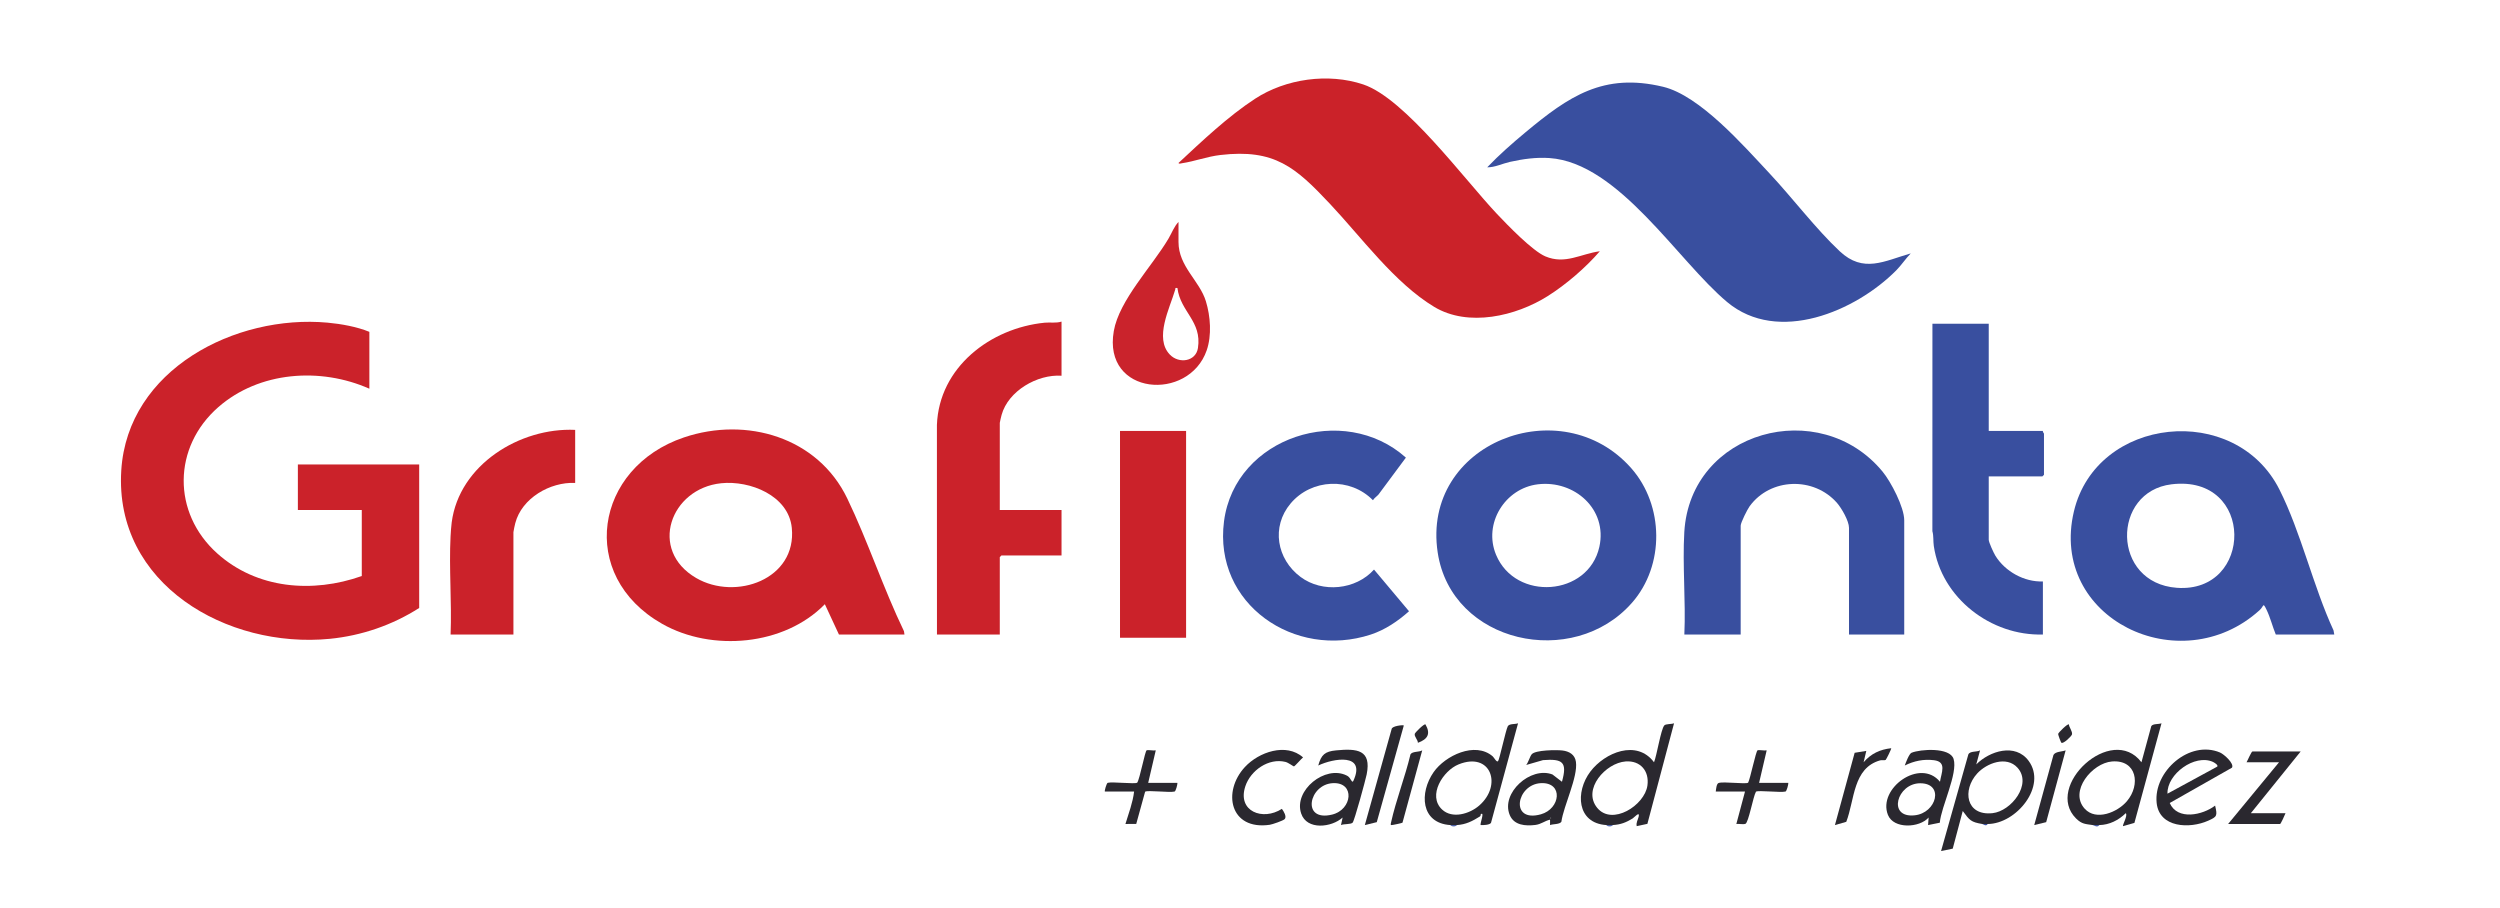 <?xml version="1.0" encoding="UTF-8"?>
<svg id="Layer_2" data-name="Layer 2" xmlns="http://www.w3.org/2000/svg" viewBox="0 0 2215.2 804.96">
  <defs>
    <style>
      .cls-1 {
        fill: #394f9f;
      }

      .cls-2 {
        fill: #ca232c;
      }

      .cls-3 {
        fill: #2a282f;
      }

      .cls-4 {
        fill: #cb2229;
      }

      .cls-5 {
        fill: #cb222a;
      }
    </style>
  </defs>
  <g id="Layer_1-2" data-name="Layer 1">
    <g>
      <path class="cls-5" d="M327.29,344.43c-43.3-19.2-97.55-15.44-133.87,16.34-40.4,35.36-41,93.58-1.01,129.52,35.17,31.62,84.62,35.54,128.16,20.12v-58.53h-56.63v-40.3h107.5v127.12c-23.73,15.19-51.05,24.58-79.19,27.34-90.92,8.91-191.09-48.32-184.79-149.23,5.58-89.49,101.24-138.41,182.87-130.91,11.97,1.1,26.04,3.63,36.96,8.14v50.37Z"/>
      <path class="cls-1" d="M1693.07,224.52c-4.46,4.6-8.37,10.52-12.81,15.01-36.02,36.32-104.82,65.74-149.84,28.13-43.74-36.54-96.13-123.38-157.4-127.61-11.82-.82-23.6.82-35.08,3.39-6.56,1.47-13.59,4.96-20.15,4.81,10.65-11.14,22.24-21.31,34.09-31.16,38.09-31.65,68.85-52.91,121.75-40.2,32.59,7.83,71.16,52.04,94.19,76.62,20.24,21.6,41.22,49.36,62.33,69.13,21.01,19.67,39.34,8.66,62.9,1.89Z"/>
      <path class="cls-4" d="M1417.61,222.6c-12.56,14.54-29.83,29.42-46.15,39.73-28.24,17.83-70.44,27.77-100.62,9.59-35.06-21.11-64.4-61.52-92.2-91.09-30.68-32.64-49.19-49.11-97.31-43.49-11.82,1.38-22.92,5.68-33.98,7.29-.89.13-2.77.85-3.1-.22,20.99-19.53,43.77-41.21,67.84-56.91,27.18-17.74,64.88-23.05,95.84-12.68,37.11,12.43,90.05,84.71,118.48,114.71,9.34,9.85,31.34,32.76,42.95,37.66,17.54,7.4,31.19-2.25,48.25-4.57Z"/>
      <path class="cls-5" d="M801.43,562.22h-58.07l-12.48-26.85c-35.92,36.83-100.16,42.35-144.13,17.42-75.43-42.76-60.03-138.5,19.33-165.22,55.45-18.67,118.56-.12,144.65,54.07,18.29,37.98,31.9,79.54,50.26,117.66l.44,2.92ZM639.02,428.19c-44.98,4.64-64.7,59.2-22.17,83.96,35.01,20.39,89.32,1.21,84.75-44.42-2.88-28.73-37.14-42.17-62.58-39.54Z"/>
      <path class="cls-1" d="M2068.35,562.22h-51.83c-2.95-7.16-4.83-15.04-8.21-22.02s-2.12-3.17-6.15.48c-70.25,63.67-187.08,7.31-164.48-87.66,20.02-84.13,142.93-97.04,182.08-19.24,19.22,38.2,29.81,85.56,47.93,124.79l.66,3.66ZM1924.17,429.13c-53.31,6.43-53.34,87.44,4.65,91.71,68.09,5.01,69.39-100.64-4.65-91.71Z"/>
      <path class="cls-1" d="M1446.08,534.08c-52.22,59.49-160.01,36.12-172.17-44.55-14.62-96.92,109.54-145.03,171.57-74.6,28.94,32.87,29.74,85.96.61,119.15ZM1362.69,429.13c-29.13,3.5-48.58,34.76-37.08,62.43,17.27,41.55,81.85,36.86,91.55-7.02,7.37-33.32-22.07-59.3-54.47-55.41Z"/>
      <path class="cls-1" d="M1687.31,562.22h-48.95v-94.5c0-6.08-6.53-17.38-10.59-22.04-20.46-23.49-59.15-22.44-77.54,3.02-1.93,2.67-7.85,14.39-7.85,17.1v96.42h-49.91c1.33-29.79-1.76-61.09-.04-90.71,5.25-90.19,120.13-120.97,175.65-53.66,7.44,9.01,19.22,31.56,19.22,43.15v101.22Z"/>
      <path class="cls-5" d="M940.6,284.95v47.97c-21.42-1.44-47.25,13.46-53.1,34.71-.31,1.14-1.61,6.47-1.61,7.03v77.23h54.71v40.3h-53.27c-.1,0-1.44,1.34-1.44,1.44v68.6h-55.67l-.04-185.69c1.91-51.08,47.36-85.85,95.55-90.61,4.88-.48,9.91.58,14.86-.97Z"/>
      <path class="cls-1" d="M1762.18,286.87v94.98h47.99c-.31.94.96,2.08.96,2.4v36.46c0,.1-1.34,1.44-1.44,1.44h-47.51v56.13c0,2.27,4.44,11.82,5.93,14.22,8.67,13.97,25.59,23.31,42.06,22.72v47.01c-46,1.35-89.9-32.28-96.67-78.46-.64-4.33-.04-8.83-1.26-13.13l.04-183.77h49.91Z"/>
      <path class="cls-1" d="M1221.49,438.15c-1.16,1.42-3.83,3.12-4.95,5.09-20.12-20.53-54.4-19.15-72.96,2.88-17.34,20.6-12.32,49.34,8.81,65.09,19.33,14.41,48.94,11.5,65.1-6.53l31.01,36.94c-9.83,8.78-21.19,16.49-33.86,20.65-67.42,22.12-139.54-26.88-130.07-100.28,9.69-75.12,106.24-105.7,161.16-56.5l-24.25,32.67Z"/>
      <path class="cls-5" d="M509.65,380.89v47.01c-22.19-.99-47.34,13.48-53.08,35.69-.36,1.38-1.63,7.11-1.63,7.97v90.67h-55.67c1.11-28.63-1.47-58.36-.04-86.87.18-3.52.57-9.03,1.01-12.42,6.63-51.15,60.45-84.27,109.41-82.04Z"/>
      <rect class="cls-5" x="992.42" y="381.85" width="58.55" height="183.25"/>
      <path class="cls-2" d="M1044.25,196.68v17.75c0,21.73,18.7,34.28,24.26,52.5,4.07,13.3,5.31,30.22.73,43.48-15.83,45.83-92.35,40.24-82.33-17.06,4.81-27.49,33.87-57.17,48.51-81.99,2.8-4.75,4.99-10.78,8.83-14.68ZM1043.29,255.2c-2.49-.27-1.53,0-1.94,1.41-4.85,16.5-18.77,43.04-4.77,57.6,8.11,8.42,23.05,6.14,24.89-5.81,3.67-23.87-15.57-32.03-18.18-53.19Z"/>
      <path class="cls-3" d="M1423.37,731.08c-26.35-1.68-27.63-29.56-14.23-47.33,12.89-17.09,41.27-28.74,56.45-8.32,2.45-5.86,6.05-29.09,9.11-32.64,1.28-1.49,6.53-1.01,8.64-1.91l-23.62,89.12-9.47,2.04c-.68-3.17,1.08-5.62,1.73-8.35,1.27-5.38-3.94.67-5.25,1.47-6.04,3.69-10.56,5.46-17.6,5.91-1.8.12-3.96.11-5.76,0ZM1440.47,674.7c-17.77,1.28-38.58,24.7-25.27,41.05,13.2,16.23,42.13-2.05,44.56-19.77,1.75-12.74-6.17-22.23-19.29-21.29Z"/>
      <path class="cls-3" d="M1285.16,731.08c-26.42-1.69-27.61-28.69-14.82-46.95,10.21-14.58,36.7-27.36,52.26-13.99,1.3,1.11,3.48,5.57,4.77,4.34s6.74-27.35,8.72-31.11c1.66-2.31,6.27-1.45,9.03-2.48l-23.99,88.27c-1.33,1.88-6.88,2.05-9.11,1.92-.96-.93,3.94-12.49.01-9.57-.08.06.16,1.39-.67,1.91-6.78,4.23-12.43,7.15-20.46,7.66-1.8.12-3.96.11-5.76,0ZM1277.82,717.32c9.05,8.48,24.35,3.83,32.8-3.48,20.87-18.05,10.45-48.16-18.28-36.5-13.65,5.54-27.75,27.6-14.52,39.99Z"/>
      <path class="cls-3" d="M1854.32,731.08c-6.43-.99-9.61-.73-14.77-5.86-28.67-28.5,31.62-84.55,57.95-49.78l8.72-32.07c1.65-2.3,6.28-1.45,9.04-2.48l-24,88.26-10.05,2.89c-.83-.86,4.4-9.39,2.4-11.5-6.35,6.23-14.47,10.35-23.52,10.55-1.92.04-3.84-.03-5.76,0ZM1871.41,674.72c-17.61,1.39-38.28,26.43-24.19,41.88,10.05,11.02,28.97,3.23,37.34-6.61,12.42-14.6,8.85-37.01-13.16-35.27Z"/>
      <path class="cls-3" d="M1756.42,730.12c-10.03-1.69-11.18-3.23-17.27-11.51l-8.87,33.35-10.34,2.14,24.18-85.67c1.57-3.17,7.53-1.92,10.36-3.54l-3.36,12.45c11.84-11.94,34.61-19.15,46.4-3.17,16.54,22.42-10.97,55.89-36.31,55.96-1.6,0-3.2,0-4.8,0ZM1751.96,685.37c-13.36,14.6-10.09,37.73,13.59,35.16,16.57-1.79,35.37-25.72,22.08-40.32-9.75-10.71-27.29-4.01-35.67,5.15Z"/>
      <path class="cls-3" d="M1198.55,728.94c-1.7,1.68-7.79.96-10.33,2.14l1.44-6.69c-9.65,8.8-31.69,11.54-36.74-3.6-6.84-20.46,21.29-43.18,40.35-33.62,2.74,1.37,3.02,3.08,4.56,5.02.67.85,1.08.32,1.42-.44,11.26-24.62-17.46-19.97-31.19-13.44,2.69-9.61,5.89-12.47,15.84-13.42,18.6-1.78,31.48-.57,27.08,21.31-.96,4.79-10.86,41.17-12.44,42.73ZM1181.27,693.92c-21.57.83-28.49,34.6-.91,27.87,17.93-4.37,20.49-28.62.91-27.87Z"/>
      <path class="cls-3" d="M1373.47,731.08v-4.79c-4.84,1.08-7.75,4.03-13.07,4.69-8.71,1.07-18.85.35-22.65-8.81-8.1-19.53,18.56-43.36,37.86-35.92l8.41,6.46c4.88-17.4.79-20.52-16.78-19.18l-14.9,4.3c1.89-2.33,3.33-7.66,4.9-9.49,3.28-3.81,21.87-3.97,27.15-3.35,6.03.72,11.11,3.6,12.01,10.05,1.89,13.44-10.91,38.88-12.9,53.13-1.58,2.41-7.32,1.85-10.04,2.91ZM1365.56,693.92c-21.95.87-28.13,35.43-.2,27.62,17.35-4.85,20.1-28.4.2-27.62ZM1373.94,724.37v.96c.62-.32.62-.64,0-.96Z"/>
      <path class="cls-3" d="M1962.76,713.82c2.16,9.21,1.74,9.86-6.23,13.43-16.21,7.25-43.28,6.36-45.57-15.84-2.88-27.86,29.08-56.06,56.16-44.62,3.5,1.48,12.85,9.83,10.58,13.44l-55.15,31.29c6.83,15.62,29.14,10.8,40.23,2.3ZM1964.69,679.26c1.07-1.45-2.9-3.74-3.94-4.2-16.01-7.14-40.72,10.74-40.2,28.2l44.14-24Z"/>
      <path class="cls-3" d="M2038.6,665.84l-44.15,54.69h30.71c-.39,1.23-4.26,9.59-4.8,9.59h-46.07l45.11-54.69h-28.79c.88-1.33,4.28-9.59,5.28-9.59h42.71Z"/>
      <path class="cls-3" d="M1103.13,679.6c12.26-13.23,36.53-21.72,51.48-8.48-1.43,1.04-7.33,7.99-8.13,7.99-.42,0-4.97-3.37-7.39-3.98-15-3.74-30.98,7.53-35.63,21.6-7.36,22.29,15.56,30.88,32.39,19.98,1.6,2.13,4.52,6.9,2.47,9.09-1.28,1.37-10.95,4.7-13.22,5.03-35.39,5.1-42.25-29.36-21.98-51.23Z"/>
      <path class="cls-3" d="M1520.31,701.34c.26-1.98.59-6.89,2.52-7.55,4.41-1.51,23.83,1.26,26.15-.25,1.84-3.35,6.95-28.32,8.39-28.72,1.93-.53,5.76.47,8.05.06l-6.72,28.78h25.91c.09,1.5-1.46,7.46-2.55,7.72-4.52,1.09-23.92-1.31-26.11.09-2.47,4.03-6.6,27.58-9.38,28.52-2.13.72-5.65-.19-8.03.12l7.68-28.77h-25.91Z"/>
      <path class="cls-3" d="M978.99,701.34c-.47-.44,1.53-7.47,2.55-7.72,4.52-1.09,23.92,1.31,26.11-.09,2.34-3.37,6.95-28.31,8.4-28.71,1.93-.53,5.76.48,8.05.06l-6.71,28.78h25.91c.09,1.5-1.46,7.46-2.55,7.72-4.69,1.13-23.6-1.39-26.08.12l-7.88,28.57-9.56.04c2.87-9.41,6.53-19.03,7.68-28.77h-25.91Z"/>
      <path class="cls-3" d="M1243.89,642.82l-23.96,85.68-10.58,2.58,23.76-85.13c.34-2.71,10.06-3.76,10.78-3.12Z"/>
      <path class="cls-3" d="M1242.72,728.96c-.35.36-8.83,2.19-9.85,2.14-.99-.1-.47-1.5-.31-2.22,4.41-19.97,12.49-40.45,17.24-60.49,1.73-2.8,7.52-1.8,10.4-3.51l-17.48,64.07Z"/>
      <path class="cls-3" d="M1830.32,664.89l-17.24,63.61-10.58,2.58,17.03-62.12c1.74-3.14,7.49-2.85,10.79-4.08Z"/>
      <path class="cls-3" d="M1833.19,641.86c.22,2.66,3.37,6.34,2.75,8.92-.35,1.46-7.58,8.62-9.41,7.35-.35-.24-3.03-7.04-2.8-7.92.32-1.22,8.33-9.17,9.46-8.35Z"/>
      <path class="cls-3" d="M1263.07,641.86c4.86,8.43,1.95,13.17-6.69,16.31.02-2.59-3.39-5.53-2.77-7.95.32-1.22,8.33-9.17,9.46-8.35Z"/>
      <path class="cls-1" d="M1860.08,731.08c-1.56,2.6-4.77.15-5.76,0,1.92-.03,3.84.04,5.76,0Z"/>
      <path class="cls-1" d="M1290.92,731.08c-.97,1.57-4.85,1.54-5.76,0,1.8.11,3.96.12,5.76,0Z"/>
      <path class="cls-1" d="M1429.13,731.08c-.97,1.57-4.85,1.54-5.76,0,1.8.11,3.96.12,5.76,0Z"/>
      <path class="cls-1" d="M1761.22,730.12c-1.33,2.52-3.89.15-4.8,0,1.6,0,3.2,0,4.8,0Z"/>
      <path class="cls-3" d="M1670.84,673.36c-.91.56-3.39-.04-4.89.38-24.2,6.84-22.49,34.93-30,54.46l-10.06,2.89,17.48-64.06,10.32-1.67-2.39,10.07c6.54-7.64,14.48-11.34,24.47-12.45.36.45-4.45,10.09-4.94,10.4Z"/>
      <path class="cls-3" d="M1718.82,728.99l-10.38,2.09.48-6.71c-8.05,9.25-31.03,10.43-36.07-2.33-9.27-23.49,28.66-50.7,46.13-29.33,1.25-8.15,6.28-17.67-5.35-19.11-9.14-1.13-17.68.64-25.84,4.7.89-2.57,3.85-10.41,5.97-11.29,7.82-3.24,34.05-5.03,37.28,5.5,3.96,12.89-11.04,42.28-12.22,56.48ZM1701.39,694.04c-20.57.07-29.3,30.89-4.95,28.41,19.66-2,26.52-28.49,4.95-28.41Z"/>
    </g>
  </g>
</svg>